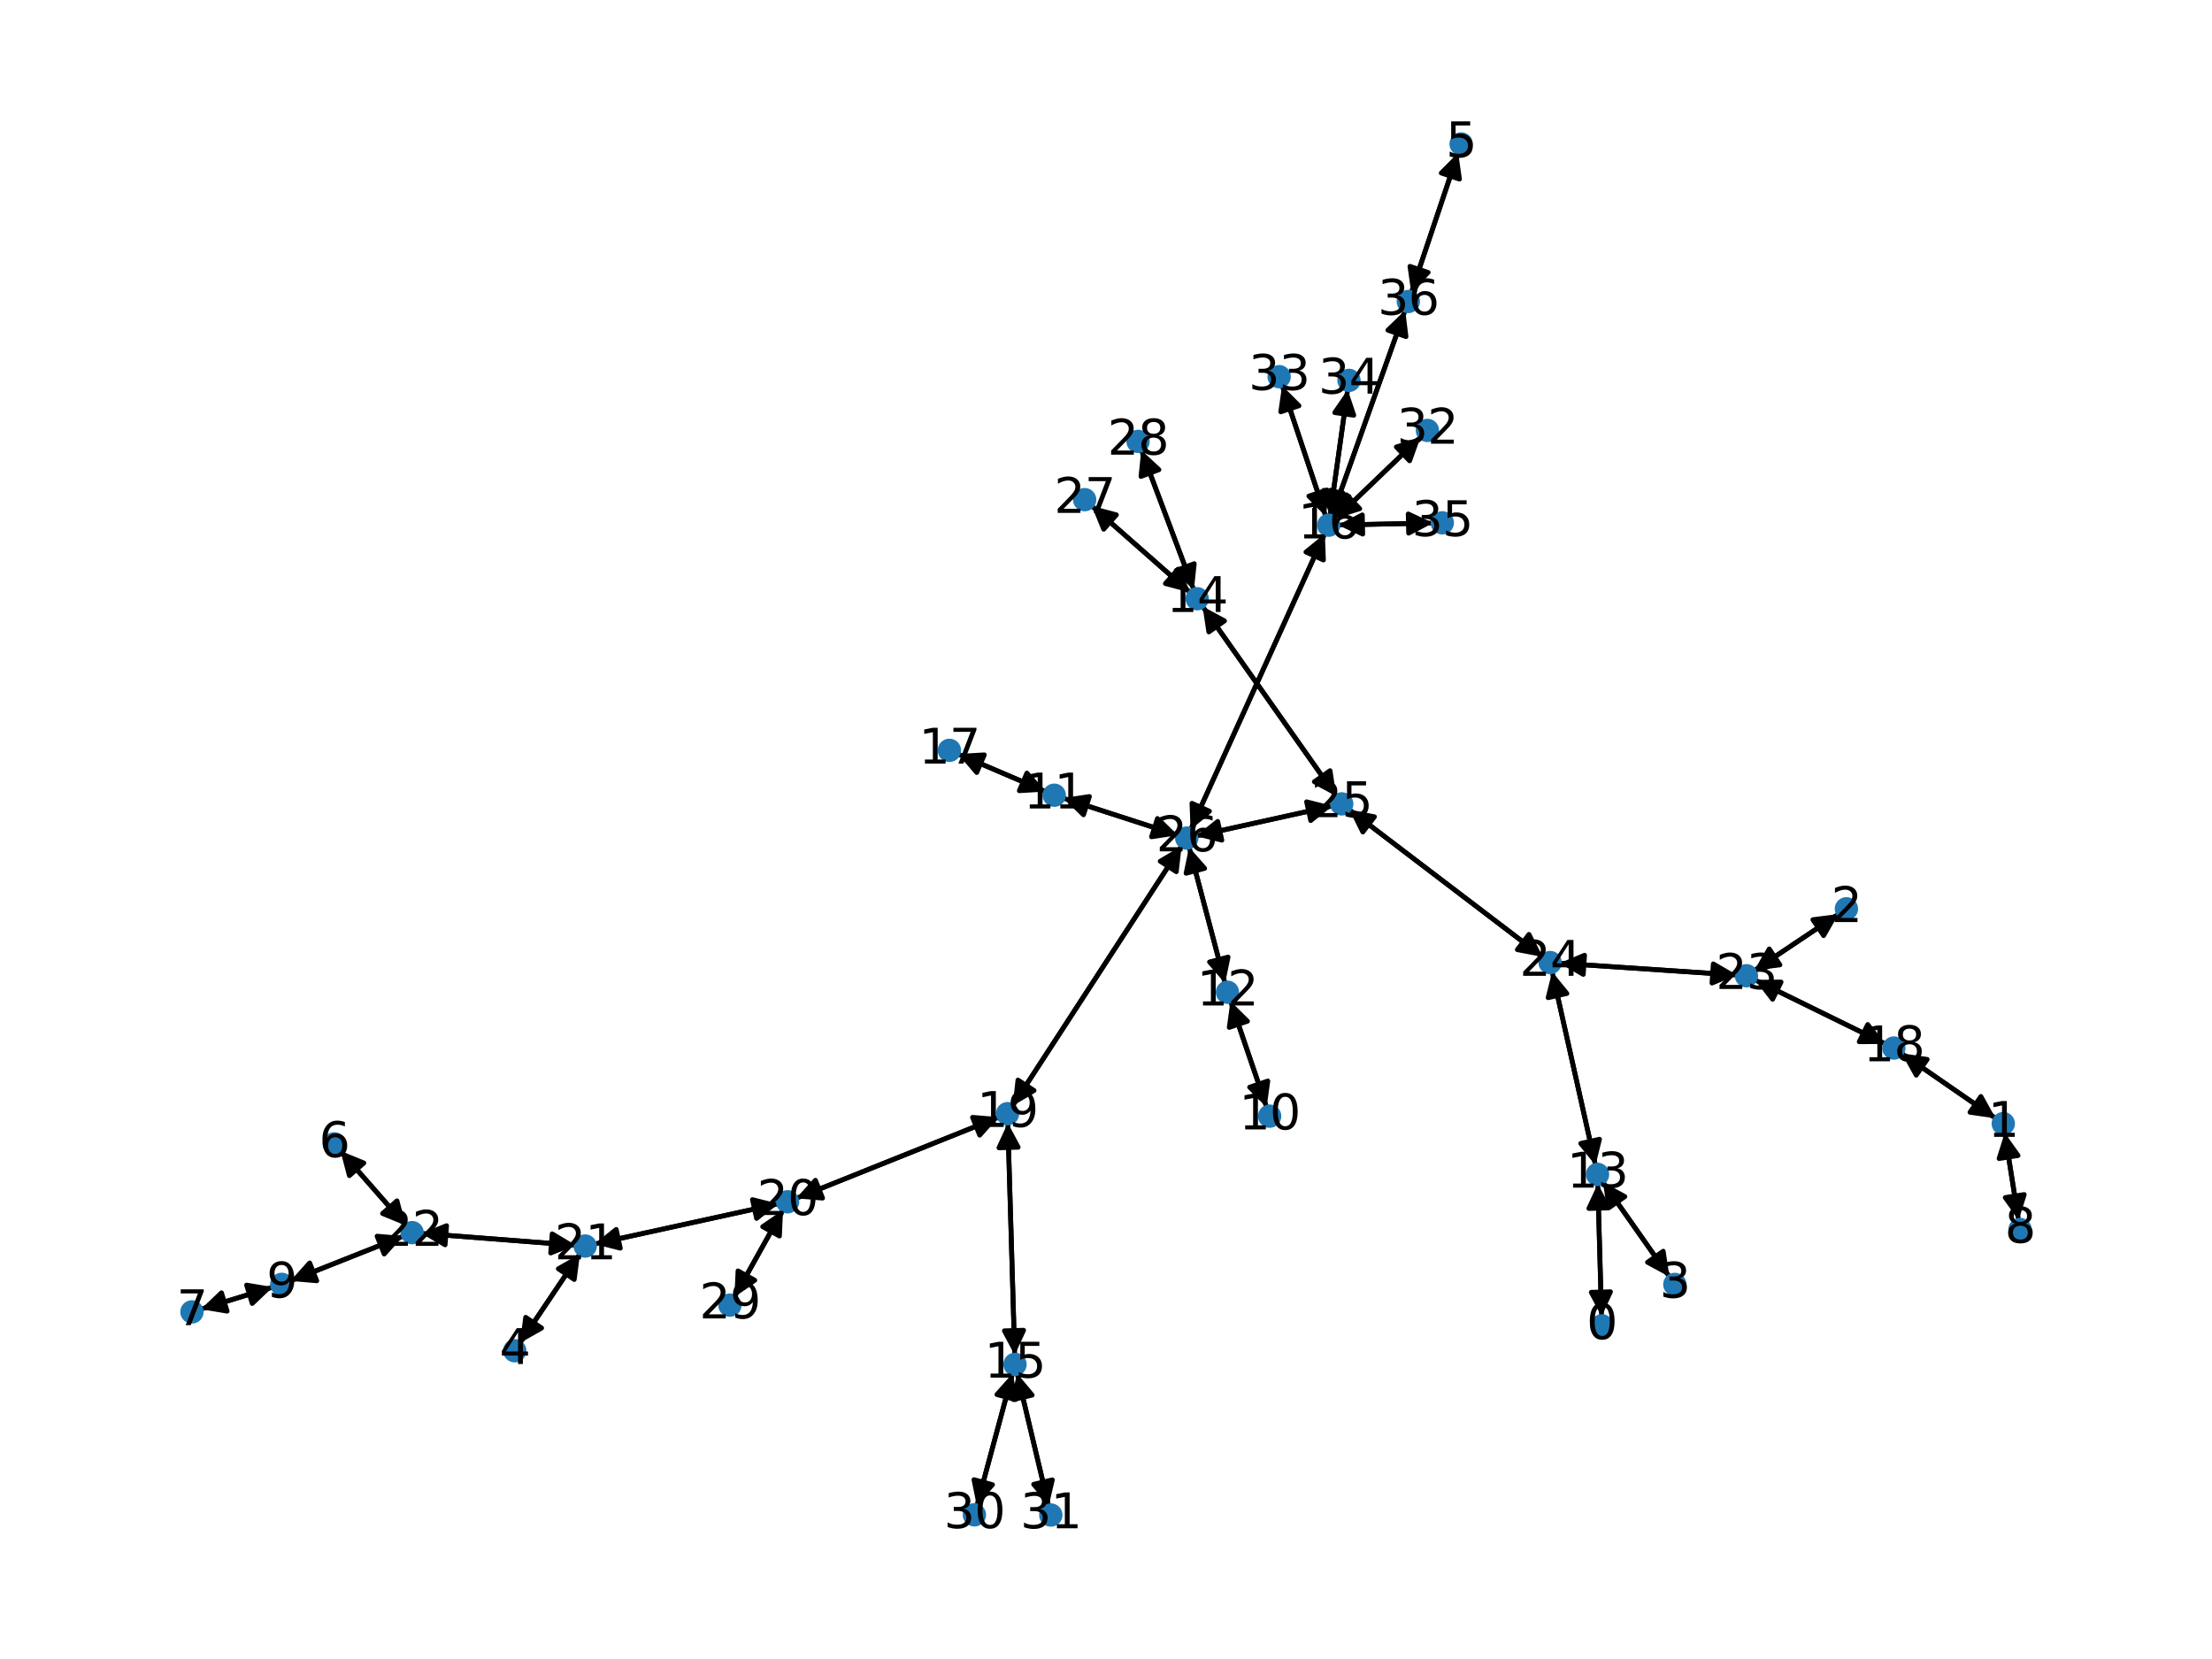 <?xml version="1.0" encoding="utf-8" standalone="no"?>
<!DOCTYPE svg PUBLIC "-//W3C//DTD SVG 1.1//EN"
  "http://www.w3.org/Graphics/SVG/1.1/DTD/svg11.dtd">
<svg xmlns:xlink="http://www.w3.org/1999/xlink" width="460.8pt" height="345.6pt" viewBox="0 0 460.8 345.6" xmlns="http://www.w3.org/2000/svg" version="1.1">
 <defs>
  <style type="text/css">*{stroke-linejoin: round; stroke-linecap: butt}</style>
 </defs>
 <g id="figure_1">
  <g id="patch_1">
   <path d="M 0 345.6 
L 460.8 345.6 
L 460.8 0 
L 0 0 
z
" style="fill: #ffffff"/>
  </g>
  <g id="axes_1">
   <g id="patch_2">
    <path d="M 333.637 274.263 
Q 333.243 260.421 332.88 247.696 
" clip-path="url(#pfb38c0d587)" style="fill: none; stroke: #000000; stroke-linecap: round"/>
    <path d="M 330.995 251.751 
L 332.88 247.696 
L 334.994 251.637 
L 330.995 251.751 
z
" clip-path="url(#pfb38c0d587)" style="stroke: #000000; stroke-linecap: round"/>
   </g>
   <g id="patch_3">
    <path d="M 417.623 235.983 
Q 419.067 245.097 420.335 253.107 
" clip-path="url(#pfb38c0d587)" style="fill: none; stroke: #000000; stroke-linecap: round"/>
    <path d="M 421.685 248.843 
L 420.335 253.107 
L 417.734 249.469 
L 421.685 248.843 
z
" clip-path="url(#pfb38c0d587)" style="stroke: #000000; stroke-linecap: round"/>
   </g>
   <g id="patch_4">
    <path d="M 415.726 232.967 
Q 405.922 226.196 397.038 220.061 
" clip-path="url(#pfb38c0d587)" style="fill: none; stroke: #000000; stroke-linecap: round"/>
    <path d="M 399.193 223.979 
L 397.038 220.061 
L 401.466 220.688 
L 399.193 223.979 
z
" clip-path="url(#pfb38c0d587)" style="stroke: #000000; stroke-linecap: round"/>
   </g>
   <g id="patch_5">
    <path d="M 383.031 190.399 
Q 374.23 196.293 366.358 201.564 
" clip-path="url(#pfb38c0d587)" style="fill: none; stroke: #000000; stroke-linecap: round"/>
    <path d="M 370.795 201.001 
L 366.358 201.564 
L 368.569 197.677 
L 370.795 201.001 
z
" clip-path="url(#pfb38c0d587)" style="stroke: #000000; stroke-linecap: round"/>
   </g>
   <g id="patch_6">
    <path d="M 347.785 265.987 
Q 340.847 256.109 334.551 247.146 
" clip-path="url(#pfb38c0d587)" style="fill: none; stroke: #000000; stroke-linecap: round"/>
    <path d="M 335.213 251.568 
L 334.551 247.146 
L 338.486 249.269 
L 335.213 251.568 
z
" clip-path="url(#pfb38c0d587)" style="stroke: #000000; stroke-linecap: round"/>
   </g>
   <g id="patch_7">
    <path d="M 108.312 279.781 
Q 114.568 270.48 120.2 262.107 
" clip-path="url(#pfb38c0d587)" style="fill: none; stroke: #000000; stroke-linecap: round"/>
    <path d="M 116.308 264.31 
L 120.2 262.107 
L 119.627 266.542 
L 116.308 264.31 
z
" clip-path="url(#pfb38c0d587)" style="stroke: #000000; stroke-linecap: round"/>
   </g>
   <g id="patch_8">
    <path d="M 303.764 31.829 
Q 298.876 46.4 294.344 59.912 
" clip-path="url(#pfb38c0d587)" style="fill: none; stroke: #000000; stroke-linecap: round"/>
    <path d="M 297.513 56.756 
L 294.344 59.912 
L 293.72 55.484 
L 297.513 56.756 
z
" clip-path="url(#pfb38c0d587)" style="stroke: #000000; stroke-linecap: round"/>
   </g>
   <g id="patch_9">
    <path d="M 70.913 239.741 
Q 77.742 247.531 83.833 254.482 
" clip-path="url(#pfb38c0d587)" style="fill: none; stroke: #000000; stroke-linecap: round"/>
    <path d="M 82.701 250.155 
L 83.833 254.482 
L 79.693 252.792 
L 82.701 250.155 
z
" clip-path="url(#pfb38c0d587)" style="stroke: #000000; stroke-linecap: round"/>
   </g>
   <g id="patch_10">
    <path d="M 41.837 272.725 
Q 49.343 270.423 55.78 268.448 
" clip-path="url(#pfb38c0d587)" style="fill: none; stroke: #000000; stroke-linecap: round"/>
    <path d="M 51.369 267.709 
L 55.78 268.448 
L 52.542 271.533 
L 51.369 267.709 
z
" clip-path="url(#pfb38c0d587)" style="stroke: #000000; stroke-linecap: round"/>
   </g>
   <g id="patch_11">
    <path d="M 420.51 254.21 
Q 419.067 245.095 417.798 237.085 
" clip-path="url(#pfb38c0d587)" style="fill: none; stroke: #000000; stroke-linecap: round"/>
    <path d="M 416.448 241.349 
L 417.798 237.085 
L 420.399 240.723 
L 416.448 241.349 
z
" clip-path="url(#pfb38c0d587)" style="stroke: #000000; stroke-linecap: round"/>
   </g>
   <g id="patch_12">
    <path d="M 56.847 268.121 
Q 49.341 270.423 42.904 272.398 
" clip-path="url(#pfb38c0d587)" style="fill: none; stroke: #000000; stroke-linecap: round"/>
    <path d="M 47.315 273.137 
L 42.904 272.398 
L 46.141 269.313 
L 47.315 273.137 
z
" clip-path="url(#pfb38c0d587)" style="stroke: #000000; stroke-linecap: round"/>
   </g>
   <g id="patch_13">
    <path d="M 60.497 266.839 
Q 72.273 262.167 83.011 257.906 
" clip-path="url(#pfb38c0d587)" style="fill: none; stroke: #000000; stroke-linecap: round"/>
    <path d="M 78.555 257.522 
L 83.011 257.906 
L 80.03 261.24 
L 78.555 257.522 
z
" clip-path="url(#pfb38c0d587)" style="stroke: #000000; stroke-linecap: round"/>
   </g>
   <g id="patch_14">
    <path d="M 263.867 230.686 
Q 260.095 219.613 256.684 209.598 
" clip-path="url(#pfb38c0d587)" style="fill: none; stroke: #000000; stroke-linecap: round"/>
    <path d="M 256.08 214.03 
L 256.684 209.598 
L 259.867 212.74 
L 256.08 214.03 
z
" clip-path="url(#pfb38c0d587)" style="stroke: #000000; stroke-linecap: round"/>
   </g>
   <g id="patch_15">
    <path d="M 217.84 164.897 
Q 208.697 160.986 200.583 157.514 
" clip-path="url(#pfb38c0d587)" style="fill: none; stroke: #000000; stroke-linecap: round"/>
    <path d="M 203.474 160.926 
L 200.583 157.514 
L 205.047 157.249 
L 203.474 160.926 
z
" clip-path="url(#pfb38c0d587)" style="stroke: #000000; stroke-linecap: round"/>
   </g>
   <g id="patch_16">
    <path d="M 221.461 166.255 
Q 233.416 170.123 244.306 173.648 
" clip-path="url(#pfb38c0d587)" style="fill: none; stroke: #000000; stroke-linecap: round"/>
    <path d="M 241.116 170.513 
L 244.306 173.648 
L 239.885 174.319 
L 241.116 170.513 
z
" clip-path="url(#pfb38c0d587)" style="stroke: #000000; stroke-linecap: round"/>
   </g>
   <g id="patch_17">
    <path d="M 256.322 208.535 
Q 260.093 219.608 263.505 229.623 
" clip-path="url(#pfb38c0d587)" style="fill: none; stroke: #000000; stroke-linecap: round"/>
    <path d="M 264.108 225.192 
L 263.505 229.623 
L 260.322 226.482 
L 264.108 225.192 
z
" clip-path="url(#pfb38c0d587)" style="stroke: #000000; stroke-linecap: round"/>
   </g>
   <g id="patch_18">
    <path d="M 255.204 204.834 
Q 251.457 190.648 247.995 177.542 
" clip-path="url(#pfb38c0d587)" style="fill: none; stroke: #000000; stroke-linecap: round"/>
    <path d="M 247.083 181.92 
L 247.995 177.542 
L 250.95 180.898 
L 247.083 181.92 
z
" clip-path="url(#pfb38c0d587)" style="stroke: #000000; stroke-linecap: round"/>
   </g>
   <g id="patch_19">
    <path d="M 332.849 246.582 
Q 333.243 260.424 333.605 273.149 
" clip-path="url(#pfb38c0d587)" style="fill: none; stroke: #000000; stroke-linecap: round"/>
    <path d="M 335.491 269.093 
L 333.605 273.149 
L 331.492 269.207 
L 335.491 269.093 
z
" clip-path="url(#pfb38c0d587)" style="stroke: #000000; stroke-linecap: round"/>
   </g>
   <g id="patch_20">
    <path d="M 333.908 246.231 
Q 340.847 256.109 347.143 265.073 
" clip-path="url(#pfb38c0d587)" style="fill: none; stroke: #000000; stroke-linecap: round"/>
    <path d="M 346.48 260.65 
L 347.143 265.073 
L 343.207 262.949 
L 346.48 260.65 
z
" clip-path="url(#pfb38c0d587)" style="stroke: #000000; stroke-linecap: round"/>
   </g>
   <g id="patch_21">
    <path d="M 332.371 242.756 
Q 327.854 222.581 323.582 203.497 
" clip-path="url(#pfb38c0d587)" style="fill: none; stroke: #000000; stroke-linecap: round"/>
    <path d="M 322.504 207.837 
L 323.582 203.497 
L 326.408 206.963 
L 322.504 207.837 
z
" clip-path="url(#pfb38c0d587)" style="stroke: #000000; stroke-linecap: round"/>
   </g>
   <g id="patch_22">
    <path d="M 250.506 126.308 
Q 264.446 146.094 277.742 164.966 
" clip-path="url(#pfb38c0d587)" style="fill: none; stroke: #000000; stroke-linecap: round"/>
    <path d="M 277.073 160.544 
L 277.742 164.966 
L 273.803 162.848 
L 277.073 160.544 
z
" clip-path="url(#pfb38c0d587)" style="stroke: #000000; stroke-linecap: round"/>
   </g>
   <g id="patch_23">
    <path d="M 247.94 123.447 
Q 237.672 114.407 228.242 106.106 
" clip-path="url(#pfb38c0d587)" style="fill: none; stroke: #000000; stroke-linecap: round"/>
    <path d="M 229.923 110.25 
L 228.242 106.106 
L 232.566 107.248 
L 229.923 110.25 
z
" clip-path="url(#pfb38c0d587)" style="stroke: #000000; stroke-linecap: round"/>
   </g>
   <g id="patch_24">
    <path d="M 248.71 122.912 
Q 243.232 108.337 238.148 94.808 
" clip-path="url(#pfb38c0d587)" style="fill: none; stroke: #000000; stroke-linecap: round"/>
    <path d="M 237.683 99.256 
L 238.148 94.808 
L 241.428 97.849 
L 237.683 99.256 
z
" clip-path="url(#pfb38c0d587)" style="stroke: #000000; stroke-linecap: round"/>
   </g>
   <g id="patch_25">
    <path d="M 211.385 282.29 
Q 210.667 258.113 209.982 235.052 
" clip-path="url(#pfb38c0d587)" style="fill: none; stroke: #000000; stroke-linecap: round"/>
    <path d="M 208.101 239.11 
L 209.982 235.052 
L 212.099 238.991 
L 208.101 239.11 
z
" clip-path="url(#pfb38c0d587)" style="stroke: #000000; stroke-linecap: round"/>
   </g>
   <g id="patch_26">
    <path d="M 210.938 286.096 
Q 207.214 299.9 203.782 312.624 
" clip-path="url(#pfb38c0d587)" style="fill: none; stroke: #000000; stroke-linecap: round"/>
    <path d="M 206.755 309.283 
L 203.782 312.624 
L 202.893 308.241 
L 206.755 309.283 
z
" clip-path="url(#pfb38c0d587)" style="stroke: #000000; stroke-linecap: round"/>
   </g>
   <g id="patch_27">
    <path d="M 211.89 286.106 
Q 215.174 299.916 218.199 312.639 
" clip-path="url(#pfb38c0d587)" style="fill: none; stroke: #000000; stroke-linecap: round"/>
    <path d="M 219.219 308.284 
L 218.199 312.639 
L 215.328 309.21 
L 219.219 308.284 
z
" clip-path="url(#pfb38c0d587)" style="stroke: #000000; stroke-linecap: round"/>
   </g>
   <g id="patch_28">
    <path d="M 278.186 108.065 
Q 287.072 99.537 295.151 91.783 
" clip-path="url(#pfb38c0d587)" style="fill: none; stroke: #000000; stroke-linecap: round"/>
    <path d="M 290.88 93.11 
L 295.151 91.783 
L 293.65 95.996 
L 290.88 93.11 
z
" clip-path="url(#pfb38c0d587)" style="stroke: #000000; stroke-linecap: round"/>
   </g>
   <g id="patch_29">
    <path d="M 276.175 107.568 
Q 271.628 93.937 267.435 81.367 
" clip-path="url(#pfb38c0d587)" style="fill: none; stroke: #000000; stroke-linecap: round"/>
    <path d="M 266.804 85.795 
L 267.435 81.367 
L 270.598 84.529 
L 266.804 85.795 
z
" clip-path="url(#pfb38c0d587)" style="stroke: #000000; stroke-linecap: round"/>
   </g>
   <g id="patch_30">
    <path d="M 277.057 107.489 
Q 278.902 94.325 280.591 82.269 
" clip-path="url(#pfb38c0d587)" style="fill: none; stroke: #000000; stroke-linecap: round"/>
    <path d="M 278.055 85.953 
L 280.591 82.269 
L 282.017 86.508 
L 278.055 85.953 
z
" clip-path="url(#pfb38c0d587)" style="stroke: #000000; stroke-linecap: round"/>
   </g>
   <g id="patch_31">
    <path d="M 278.726 109.367 
Q 288.624 109.161 297.403 108.979 
" clip-path="url(#pfb38c0d587)" style="fill: none; stroke: #000000; stroke-linecap: round"/>
    <path d="M 293.362 107.063 
L 297.403 108.979 
L 293.445 111.062 
L 293.362 107.063 
z
" clip-path="url(#pfb38c0d587)" style="stroke: #000000; stroke-linecap: round"/>
   </g>
   <g id="patch_32">
    <path d="M 277.437 107.584 
Q 285.081 86.106 292.35 65.682 
" clip-path="url(#pfb38c0d587)" style="fill: none; stroke: #000000; stroke-linecap: round"/>
    <path d="M 289.125 68.78 
L 292.35 65.682 
L 292.893 70.121 
L 289.125 68.78 
z
" clip-path="url(#pfb38c0d587)" style="stroke: #000000; stroke-linecap: round"/>
   </g>
   <g id="patch_33">
    <path d="M 275.988 111.17 
Q 262.001 141.999 248.476 171.81 
" clip-path="url(#pfb38c0d587)" style="fill: none; stroke: #000000; stroke-linecap: round"/>
    <path d="M 251.95 168.993 
L 248.476 171.81 
L 248.308 167.341 
L 251.95 168.993 
z
" clip-path="url(#pfb38c0d587)" style="stroke: #000000; stroke-linecap: round"/>
   </g>
   <g id="patch_34">
    <path d="M 199.553 157.074 
Q 208.695 160.985 216.81 164.457 
" clip-path="url(#pfb38c0d587)" style="fill: none; stroke: #000000; stroke-linecap: round"/>
    <path d="M 213.919 161.044 
L 216.81 164.457 
L 212.346 164.722 
L 213.919 161.044 
z
" clip-path="url(#pfb38c0d587)" style="stroke: #000000; stroke-linecap: round"/>
   </g>
   <g id="patch_35">
    <path d="M 396.121 219.427 
Q 405.925 226.198 414.809 232.334 
" clip-path="url(#pfb38c0d587)" style="fill: none; stroke: #000000; stroke-linecap: round"/>
    <path d="M 412.654 228.415 
L 414.809 232.334 
L 410.381 231.706 
L 412.654 228.415 
z
" clip-path="url(#pfb38c0d587)" style="stroke: #000000; stroke-linecap: round"/>
   </g>
   <g id="patch_36">
    <path d="M 392.791 217.475 
Q 379.173 210.796 366.558 204.61 
" clip-path="url(#pfb38c0d587)" style="fill: none; stroke: #000000; stroke-linecap: round"/>
    <path d="M 369.269 208.167 
L 366.558 204.61 
L 371.03 204.575 
L 369.269 208.167 
z
" clip-path="url(#pfb38c0d587)" style="stroke: #000000; stroke-linecap: round"/>
   </g>
   <g id="patch_37">
    <path d="M 209.948 233.933 
Q 210.667 258.111 211.352 281.171 
" clip-path="url(#pfb38c0d587)" style="fill: none; stroke: #000000; stroke-linecap: round"/>
    <path d="M 213.232 277.113 
L 211.352 281.171 
L 209.234 277.232 
L 213.232 277.113 
z
" clip-path="url(#pfb38c0d587)" style="stroke: #000000; stroke-linecap: round"/>
   </g>
   <g id="patch_38">
    <path d="M 210.946 230.375 
Q 228.552 203.294 245.55 177.15 
" clip-path="url(#pfb38c0d587)" style="fill: none; stroke: #000000; stroke-linecap: round"/>
    <path d="M 241.693 179.414 
L 245.55 177.15 
L 245.046 181.594 
L 241.693 179.414 
z
" clip-path="url(#pfb38c0d587)" style="stroke: #000000; stroke-linecap: round"/>
   </g>
   <g id="patch_39">
    <path d="M 208.092 232.718 
Q 186.979 241.176 166.903 249.218 
" clip-path="url(#pfb38c0d587)" style="fill: none; stroke: #000000; stroke-linecap: round"/>
    <path d="M 171.359 249.588 
L 166.903 249.218 
L 169.872 245.874 
L 171.359 249.588 
z
" clip-path="url(#pfb38c0d587)" style="stroke: #000000; stroke-linecap: round"/>
   </g>
   <g id="patch_40">
    <path d="M 165.865 249.634 
Q 186.979 241.176 207.055 233.134 
" clip-path="url(#pfb38c0d587)" style="fill: none; stroke: #000000; stroke-linecap: round"/>
    <path d="M 202.598 232.765 
L 207.055 233.134 
L 204.086 236.478 
L 202.598 232.765 
z
" clip-path="url(#pfb38c0d587)" style="stroke: #000000; stroke-linecap: round"/>
   </g>
   <g id="patch_41">
    <path d="M 163.124 252.044 
Q 158.059 261.118 153.539 269.216 
" clip-path="url(#pfb38c0d587)" style="fill: none; stroke: #000000; stroke-linecap: round"/>
    <path d="M 157.235 266.698 
L 153.539 269.216 
L 153.742 264.749 
L 157.235 266.698 
z
" clip-path="url(#pfb38c0d587)" style="stroke: #000000; stroke-linecap: round"/>
   </g>
   <g id="patch_42">
    <path d="M 162.176 250.768 
Q 142.985 254.964 124.886 258.921 
" clip-path="url(#pfb38c0d587)" style="fill: none; stroke: #000000; stroke-linecap: round"/>
    <path d="M 129.221 260.021 
L 124.886 258.921 
L 128.367 256.113 
L 129.221 260.021 
z
" clip-path="url(#pfb38c0d587)" style="stroke: #000000; stroke-linecap: round"/>
   </g>
   <g id="patch_43">
    <path d="M 120.824 261.179 
Q 114.568 270.48 108.936 278.853 
" clip-path="url(#pfb38c0d587)" style="fill: none; stroke: #000000; stroke-linecap: round"/>
    <path d="M 112.828 276.65 
L 108.936 278.853 
L 109.509 274.418 
L 112.828 276.65 
z
" clip-path="url(#pfb38c0d587)" style="stroke: #000000; stroke-linecap: round"/>
   </g>
   <g id="patch_44">
    <path d="M 123.796 259.16 
Q 142.986 254.964 161.085 251.006 
" clip-path="url(#pfb38c0d587)" style="fill: none; stroke: #000000; stroke-linecap: round"/>
    <path d="M 156.75 249.907 
L 161.085 251.006 
L 157.604 253.815 
L 156.75 249.907 
z
" clip-path="url(#pfb38c0d587)" style="stroke: #000000; stroke-linecap: round"/>
   </g>
   <g id="patch_45">
    <path d="M 119.972 259.424 
Q 103.874 258.177 88.891 257.016 
" clip-path="url(#pfb38c0d587)" style="fill: none; stroke: #000000; stroke-linecap: round"/>
    <path d="M 92.725 259.319 
L 88.891 257.016 
L 93.034 255.331 
L 92.725 259.319 
z
" clip-path="url(#pfb38c0d587)" style="stroke: #000000; stroke-linecap: round"/>
   </g>
   <g id="patch_46">
    <path d="M 84.572 255.324 
Q 77.743 247.533 71.652 240.583 
" clip-path="url(#pfb38c0d587)" style="fill: none; stroke: #000000; stroke-linecap: round"/>
    <path d="M 72.784 244.91 
L 71.652 240.583 
L 75.792 242.273 
L 72.784 244.91 
z
" clip-path="url(#pfb38c0d587)" style="stroke: #000000; stroke-linecap: round"/>
   </g>
   <g id="patch_47">
    <path d="M 84.048 257.495 
Q 72.272 262.167 61.534 266.428 
" clip-path="url(#pfb38c0d587)" style="fill: none; stroke: #000000; stroke-linecap: round"/>
    <path d="M 65.99 266.811 
L 61.534 266.428 
L 64.515 263.093 
L 65.99 266.811 
z
" clip-path="url(#pfb38c0d587)" style="stroke: #000000; stroke-linecap: round"/>
   </g>
   <g id="patch_48">
    <path d="M 87.78 256.93 
Q 103.878 258.177 118.861 259.338 
" clip-path="url(#pfb38c0d587)" style="fill: none; stroke: #000000; stroke-linecap: round"/>
    <path d="M 115.027 257.035 
L 118.861 259.338 
L 114.718 261.023 
L 115.027 257.035 
z
" clip-path="url(#pfb38c0d587)" style="stroke: #000000; stroke-linecap: round"/>
   </g>
   <g id="patch_49">
    <path d="M 365.427 202.188 
Q 374.228 196.294 382.1 191.023 
" clip-path="url(#pfb38c0d587)" style="fill: none; stroke: #000000; stroke-linecap: round"/>
    <path d="M 377.663 191.587 
L 382.1 191.023 
L 379.889 194.91 
L 377.663 191.587 
z
" clip-path="url(#pfb38c0d587)" style="stroke: #000000; stroke-linecap: round"/>
   </g>
   <g id="patch_50">
    <path d="M 365.554 204.117 
Q 379.172 210.796 391.787 216.982 
" clip-path="url(#pfb38c0d587)" style="fill: none; stroke: #000000; stroke-linecap: round"/>
    <path d="M 389.076 213.425 
L 391.787 216.982 
L 387.315 217.016 
L 389.076 213.425 
z
" clip-path="url(#pfb38c0d587)" style="stroke: #000000; stroke-linecap: round"/>
   </g>
   <g id="patch_51">
    <path d="M 361.888 203.136 
Q 343.37 201.891 325.967 200.721 
" clip-path="url(#pfb38c0d587)" style="fill: none; stroke: #000000; stroke-linecap: round"/>
    <path d="M 329.823 202.985 
L 325.967 200.721 
L 330.092 198.994 
L 329.823 202.985 
z
" clip-path="url(#pfb38c0d587)" style="stroke: #000000; stroke-linecap: round"/>
   </g>
   <g id="patch_52">
    <path d="M 323.337 202.404 
Q 327.854 222.579 332.126 241.663 
" clip-path="url(#pfb38c0d587)" style="fill: none; stroke: #000000; stroke-linecap: round"/>
    <path d="M 333.204 237.323 
L 332.126 241.663 
L 329.301 238.197 
L 333.204 237.323 
z
" clip-path="url(#pfb38c0d587)" style="stroke: #000000; stroke-linecap: round"/>
   </g>
   <g id="patch_53">
    <path d="M 324.845 200.646 
Q 343.363 201.891 360.766 203.06 
" clip-path="url(#pfb38c0d587)" style="fill: none; stroke: #000000; stroke-linecap: round"/>
    <path d="M 356.909 200.797 
L 360.766 203.06 
L 356.641 204.788 
L 356.909 200.797 
z
" clip-path="url(#pfb38c0d587)" style="stroke: #000000; stroke-linecap: round"/>
   </g>
   <g id="patch_54">
    <path d="M 321.375 199.344 
Q 301.209 183.991 281.933 169.316 
" clip-path="url(#pfb38c0d587)" style="fill: none; stroke: #000000; stroke-linecap: round"/>
    <path d="M 283.904 173.33 
L 281.933 169.316 
L 286.327 170.147 
L 283.904 173.33 
z
" clip-path="url(#pfb38c0d587)" style="stroke: #000000; stroke-linecap: round"/>
   </g>
   <g id="patch_55">
    <path d="M 278.387 165.882 
Q 264.447 146.096 251.151 127.223 
" clip-path="url(#pfb38c0d587)" style="fill: none; stroke: #000000; stroke-linecap: round"/>
    <path d="M 251.82 131.645 
L 251.151 127.223 
L 255.09 129.341 
L 251.82 131.645 
z
" clip-path="url(#pfb38c0d587)" style="stroke: #000000; stroke-linecap: round"/>
   </g>
   <g id="patch_56">
    <path d="M 281.042 168.637 
Q 301.208 183.99 320.484 198.666 
" clip-path="url(#pfb38c0d587)" style="fill: none; stroke: #000000; stroke-linecap: round"/>
    <path d="M 318.513 194.651 
L 320.484 198.666 
L 316.09 197.834 
L 318.513 194.651 
z
" clip-path="url(#pfb38c0d587)" style="stroke: #000000; stroke-linecap: round"/>
   </g>
   <g id="patch_57">
    <path d="M 277.615 167.882 
Q 263.359 171.027 250.196 173.931 
" clip-path="url(#pfb38c0d587)" style="fill: none; stroke: #000000; stroke-linecap: round"/>
    <path d="M 254.533 175.023 
L 250.196 173.931 
L 253.671 171.117 
L 254.533 175.023 
z
" clip-path="url(#pfb38c0d587)" style="stroke: #000000; stroke-linecap: round"/>
   </g>
   <g id="patch_58">
    <path d="M 245.373 173.993 
Q 233.418 170.124 222.528 166.6 
" clip-path="url(#pfb38c0d587)" style="fill: none; stroke: #000000; stroke-linecap: round"/>
    <path d="M 225.718 169.734 
L 222.528 166.6 
L 226.949 165.928 
L 225.718 169.734 
z
" clip-path="url(#pfb38c0d587)" style="stroke: #000000; stroke-linecap: round"/>
   </g>
   <g id="patch_59">
    <path d="M 247.709 176.459 
Q 251.456 190.646 254.918 203.752 
" clip-path="url(#pfb38c0d587)" style="fill: none; stroke: #000000; stroke-linecap: round"/>
    <path d="M 255.83 199.373 
L 254.918 203.752 
L 251.963 200.395 
L 255.83 199.373 
z
" clip-path="url(#pfb38c0d587)" style="stroke: #000000; stroke-linecap: round"/>
   </g>
   <g id="patch_60">
    <path d="M 248.015 172.827 
Q 262.002 141.998 275.527 112.187 
" clip-path="url(#pfb38c0d587)" style="fill: none; stroke: #000000; stroke-linecap: round"/>
    <path d="M 272.053 115.003 
L 275.527 112.187 
L 275.696 116.656 
L 272.053 115.003 
z
" clip-path="url(#pfb38c0d587)" style="stroke: #000000; stroke-linecap: round"/>
   </g>
   <g id="patch_61">
    <path d="M 246.16 176.211 
Q 228.554 203.292 211.556 229.436 
" clip-path="url(#pfb38c0d587)" style="fill: none; stroke: #000000; stroke-linecap: round"/>
    <path d="M 215.413 227.173 
L 211.556 229.436 
L 212.06 224.993 
L 215.413 227.173 
z
" clip-path="url(#pfb38c0d587)" style="stroke: #000000; stroke-linecap: round"/>
   </g>
   <g id="patch_62">
    <path d="M 249.103 174.172 
Q 263.358 171.027 276.522 168.123 
" clip-path="url(#pfb38c0d587)" style="fill: none; stroke: #000000; stroke-linecap: round"/>
    <path d="M 272.185 167.032 
L 276.522 168.123 
L 273.047 170.938 
L 272.185 167.032 
z
" clip-path="url(#pfb38c0d587)" style="stroke: #000000; stroke-linecap: round"/>
   </g>
   <g id="patch_63">
    <path d="M 227.402 105.366 
Q 237.67 114.406 247.099 122.707 
" clip-path="url(#pfb38c0d587)" style="fill: none; stroke: #000000; stroke-linecap: round"/>
    <path d="M 245.419 118.563 
L 247.099 122.707 
L 242.776 121.565 
L 245.419 118.563 
z
" clip-path="url(#pfb38c0d587)" style="stroke: #000000; stroke-linecap: round"/>
   </g>
   <g id="patch_64">
    <path d="M 237.756 93.764 
Q 243.233 108.339 248.317 121.867 
" clip-path="url(#pfb38c0d587)" style="fill: none; stroke: #000000; stroke-linecap: round"/>
    <path d="M 248.782 117.419 
L 248.317 121.867 
L 245.038 118.826 
L 248.782 117.419 
z
" clip-path="url(#pfb38c0d587)" style="stroke: #000000; stroke-linecap: round"/>
   </g>
   <g id="patch_65">
    <path d="M 152.992 270.195 
Q 158.057 261.121 162.577 253.024 
" clip-path="url(#pfb38c0d587)" style="fill: none; stroke: #000000; stroke-linecap: round"/>
    <path d="M 158.881 255.542 
L 162.577 253.024 
L 162.374 257.491 
L 158.881 255.542 
z
" clip-path="url(#pfb38c0d587)" style="stroke: #000000; stroke-linecap: round"/>
   </g>
   <g id="patch_66">
    <path d="M 203.492 313.699 
Q 207.215 299.896 210.648 287.172 
" clip-path="url(#pfb38c0d587)" style="fill: none; stroke: #000000; stroke-linecap: round"/>
    <path d="M 207.675 290.513 
L 210.648 287.172 
L 211.537 291.555 
L 207.675 290.513 
z
" clip-path="url(#pfb38c0d587)" style="stroke: #000000; stroke-linecap: round"/>
   </g>
   <g id="patch_67">
    <path d="M 218.458 313.729 
Q 215.174 299.919 212.149 287.197 
" clip-path="url(#pfb38c0d587)" style="fill: none; stroke: #000000; stroke-linecap: round"/>
    <path d="M 211.129 291.551 
L 212.149 287.197 
L 215.02 290.625 
L 211.129 291.551 
z
" clip-path="url(#pfb38c0d587)" style="stroke: #000000; stroke-linecap: round"/>
   </g>
   <g id="patch_68">
    <path d="M 295.956 91.01 
Q 287.07 99.538 278.991 107.292 
" clip-path="url(#pfb38c0d587)" style="fill: none; stroke: #000000; stroke-linecap: round"/>
    <path d="M 283.262 105.965 
L 278.991 107.292 
L 280.492 103.08 
L 283.262 105.965 
z
" clip-path="url(#pfb38c0d587)" style="stroke: #000000; stroke-linecap: round"/>
   </g>
   <g id="patch_69">
    <path d="M 267.083 80.31 
Q 271.629 93.94 275.822 106.51 
" clip-path="url(#pfb38c0d587)" style="fill: none; stroke: #000000; stroke-linecap: round"/>
    <path d="M 276.453 102.083 
L 275.822 106.51 
L 272.659 103.349 
L 276.453 102.083 
z
" clip-path="url(#pfb38c0d587)" style="stroke: #000000; stroke-linecap: round"/>
   </g>
   <g id="patch_70">
    <path d="M 280.747 81.16 
Q 278.902 94.323 277.212 106.379 
" clip-path="url(#pfb38c0d587)" style="fill: none; stroke: #000000; stroke-linecap: round"/>
    <path d="M 279.748 102.696 
L 277.212 106.379 
L 275.787 102.141 
L 279.748 102.696 
z
" clip-path="url(#pfb38c0d587)" style="stroke: #000000; stroke-linecap: round"/>
   </g>
   <g id="patch_71">
    <path d="M 298.516 108.956 
Q 288.619 109.161 279.839 109.344 
" clip-path="url(#pfb38c0d587)" style="fill: none; stroke: #000000; stroke-linecap: round"/>
    <path d="M 283.88 111.26 
L 279.839 109.344 
L 283.797 107.261 
L 283.88 111.26 
z
" clip-path="url(#pfb38c0d587)" style="stroke: #000000; stroke-linecap: round"/>
   </g>
   <g id="patch_72">
    <path d="M 293.99 60.967 
Q 298.878 46.396 303.41 32.884 
" clip-path="url(#pfb38c0d587)" style="fill: none; stroke: #000000; stroke-linecap: round"/>
    <path d="M 300.242 36.04 
L 303.41 32.884 
L 304.034 37.312 
L 300.242 36.04 
z
" clip-path="url(#pfb38c0d587)" style="stroke: #000000; stroke-linecap: round"/>
   </g>
   <g id="patch_73">
    <path d="M 292.725 64.629 
Q 285.081 86.107 277.812 106.531 
" clip-path="url(#pfb38c0d587)" style="fill: none; stroke: #000000; stroke-linecap: round"/>
    <path d="M 281.037 103.433 
L 277.812 106.531 
L 277.269 102.092 
L 281.037 103.433 
z
" clip-path="url(#pfb38c0d587)" style="stroke: #000000; stroke-linecap: round"/>
   </g>
   <g id="PathCollection_1">
    <defs>
     <path id="m367d19500a" d="M 0 1.936 
C 0.514 1.936 1.006 1.732 1.369 1.369 
C 1.732 1.006 1.936 0.514 1.936 0 
C 1.936 -0.514 1.732 -1.006 1.369 -1.369 
C 1.006 -1.732 0.514 -1.936 0 -1.936 
C -0.514 -1.936 -1.006 -1.732 -1.369 -1.369 
C -1.732 -1.006 -1.936 -0.514 -1.936 0 
C -1.936 0.514 -1.732 1.006 -1.369 1.369 
C -1.006 1.732 -0.514 1.936 0 1.936 
z
" style="stroke: #1f78b4"/>
    </defs>
    <g clip-path="url(#pfb38c0d587)">
     <use xlink:href="#m367d19500a" x="333.692" y="276.201" style="fill: #1f78b4; stroke: #1f78b4"/>
     <use xlink:href="#m367d19500a" x="417.32" y="234.068" style="fill: #1f78b4; stroke: #1f78b4"/>
     <use xlink:href="#m367d19500a" x="384.64" y="189.322" style="fill: #1f78b4; stroke: #1f78b4"/>
     <use xlink:href="#m367d19500a" x="348.9" y="267.574" style="fill: #1f78b4; stroke: #1f78b4"/>
     <use xlink:href="#m367d19500a" x="107.232" y="281.387" style="fill: #1f78b4; stroke: #1f78b4"/>
     <use xlink:href="#m367d19500a" x="304.381" y="29.99" style="fill: #1f78b4; stroke: #1f78b4"/>
     <use xlink:href="#m367d19500a" x="69.637" y="238.284" style="fill: #1f78b4; stroke: #1f78b4"/>
     <use xlink:href="#m367d19500a" x="39.987" y="273.293" style="fill: #1f78b4; stroke: #1f78b4"/>
     <use xlink:href="#m367d19500a" x="420.813" y="256.124" style="fill: #1f78b4; stroke: #1f78b4"/>
     <use xlink:href="#m367d19500a" x="58.697" y="267.553" style="fill: #1f78b4; stroke: #1f78b4"/>
     <use xlink:href="#m367d19500a" x="264.49" y="232.517" style="fill: #1f78b4; stroke: #1f78b4"/>
     <use xlink:href="#m367d19500a" x="219.619" y="165.658" style="fill: #1f78b4; stroke: #1f78b4"/>
     <use xlink:href="#m367d19500a" x="255.698" y="206.704" style="fill: #1f78b4; stroke: #1f78b4"/>
     <use xlink:href="#m367d19500a" x="332.794" y="244.644" style="fill: #1f78b4; stroke: #1f78b4"/>
     <use xlink:href="#m367d19500a" x="249.391" y="124.724" style="fill: #1f78b4; stroke: #1f78b4"/>
     <use xlink:href="#m367d19500a" x="211.443" y="284.225" style="fill: #1f78b4; stroke: #1f78b4"/>
     <use xlink:href="#m367d19500a" x="276.788" y="109.407" style="fill: #1f78b4; stroke: #1f78b4"/>
     <use xlink:href="#m367d19500a" x="197.774" y="156.313" style="fill: #1f78b4; stroke: #1f78b4"/>
     <use xlink:href="#m367d19500a" x="394.527" y="218.326" style="fill: #1f78b4; stroke: #1f78b4"/>
     <use xlink:href="#m367d19500a" x="209.891" y="231.998" style="fill: #1f78b4; stroke: #1f78b4"/>
     <use xlink:href="#m367d19500a" x="164.067" y="250.354" style="fill: #1f78b4; stroke: #1f78b4"/>
     <use xlink:href="#m367d19500a" x="121.904" y="259.573" style="fill: #1f78b4; stroke: #1f78b4"/>
     <use xlink:href="#m367d19500a" x="85.848" y="256.781" style="fill: #1f78b4; stroke: #1f78b4"/>
     <use xlink:href="#m367d19500a" x="363.818" y="203.266" style="fill: #1f78b4; stroke: #1f78b4"/>
     <use xlink:href="#m367d19500a" x="322.915" y="200.516" style="fill: #1f78b4; stroke: #1f78b4"/>
     <use xlink:href="#m367d19500a" x="279.503" y="167.465" style="fill: #1f78b4; stroke: #1f78b4"/>
     <use xlink:href="#m367d19500a" x="247.215" y="174.589" style="fill: #1f78b4; stroke: #1f78b4"/>
     <use xlink:href="#m367d19500a" x="225.951" y="104.089" style="fill: #1f78b4; stroke: #1f78b4"/>
     <use xlink:href="#m367d19500a" x="237.075" y="91.951" style="fill: #1f78b4; stroke: #1f78b4"/>
     <use xlink:href="#m367d19500a" x="152.049" y="271.885" style="fill: #1f78b4; stroke: #1f78b4"/>
     <use xlink:href="#m367d19500a" x="202.987" y="315.57" style="fill: #1f78b4; stroke: #1f78b4"/>
     <use xlink:href="#m367d19500a" x="218.905" y="315.61" style="fill: #1f78b4; stroke: #1f78b4"/>
     <use xlink:href="#m367d19500a" x="297.354" y="89.668" style="fill: #1f78b4; stroke: #1f78b4"/>
     <use xlink:href="#m367d19500a" x="266.469" y="78.47" style="fill: #1f78b4; stroke: #1f78b4"/>
     <use xlink:href="#m367d19500a" x="281.015" y="79.241" style="fill: #1f78b4; stroke: #1f78b4"/>
     <use xlink:href="#m367d19500a" x="300.454" y="108.916" style="fill: #1f78b4; stroke: #1f78b4"/>
     <use xlink:href="#m367d19500a" x="293.374" y="62.806" style="fill: #1f78b4; stroke: #1f78b4"/>
    </g>
   </g>
   <g id="text_1">
    <g clip-path="url(#pfb38c0d587)">
     <!-- 0 -->
     <g transform="translate(330.511 278.96) scale(0.1 -0.1)">
      <defs>
       <path id="DejaVuSans-30" d="M 2034 4250 
Q 1547 4250 1301 3770 
Q 1056 3291 1056 2328 
Q 1056 1369 1301 889 
Q 1547 409 2034 409 
Q 2525 409 2770 889 
Q 3016 1369 3016 2328 
Q 3016 3291 2770 3770 
Q 2525 4250 2034 4250 
z
M 2034 4750 
Q 2819 4750 3233 4129 
Q 3647 3509 3647 2328 
Q 3647 1150 3233 529 
Q 2819 -91 2034 -91 
Q 1250 -91 836 529 
Q 422 1150 422 2328 
Q 422 3509 836 4129 
Q 1250 4750 2034 4750 
z
" transform="scale(0.016)"/>
      </defs>
      <use xlink:href="#DejaVuSans-30"/>
     </g>
    </g>
   </g>
   <g id="text_2">
    <g clip-path="url(#pfb38c0d587)">
     <!-- 1 -->
     <g transform="translate(414.139 236.828) scale(0.1 -0.1)">
      <defs>
       <path id="DejaVuSans-31" d="M 794 531 
L 1825 531 
L 1825 4091 
L 703 3866 
L 703 4441 
L 1819 4666 
L 2450 4666 
L 2450 531 
L 3481 531 
L 3481 0 
L 794 0 
L 794 531 
z
" transform="scale(0.016)"/>
      </defs>
      <use xlink:href="#DejaVuSans-31"/>
     </g>
    </g>
   </g>
   <g id="text_3">
    <g clip-path="url(#pfb38c0d587)">
     <!-- 2 -->
     <g transform="translate(381.459 192.081) scale(0.1 -0.1)">
      <defs>
       <path id="DejaVuSans-32" d="M 1228 531 
L 3431 531 
L 3431 0 
L 469 0 
L 469 531 
Q 828 903 1448 1529 
Q 2069 2156 2228 2338 
Q 2531 2678 2651 2914 
Q 2772 3150 2772 3378 
Q 2772 3750 2511 3984 
Q 2250 4219 1831 4219 
Q 1534 4219 1204 4116 
Q 875 4013 500 3803 
L 500 4441 
Q 881 4594 1212 4672 
Q 1544 4750 1819 4750 
Q 2544 4750 2975 4387 
Q 3406 4025 3406 3419 
Q 3406 3131 3298 2873 
Q 3191 2616 2906 2266 
Q 2828 2175 2409 1742 
Q 1991 1309 1228 531 
z
" transform="scale(0.016)"/>
      </defs>
      <use xlink:href="#DejaVuSans-32"/>
     </g>
    </g>
   </g>
   <g id="text_4">
    <g clip-path="url(#pfb38c0d587)">
     <!-- 3 -->
     <g transform="translate(345.719 270.334) scale(0.1 -0.1)">
      <defs>
       <path id="DejaVuSans-33" d="M 2597 2516 
Q 3050 2419 3304 2112 
Q 3559 1806 3559 1356 
Q 3559 666 3084 287 
Q 2609 -91 1734 -91 
Q 1441 -91 1130 -33 
Q 819 25 488 141 
L 488 750 
Q 750 597 1062 519 
Q 1375 441 1716 441 
Q 2309 441 2620 675 
Q 2931 909 2931 1356 
Q 2931 1769 2642 2001 
Q 2353 2234 1838 2234 
L 1294 2234 
L 1294 2753 
L 1863 2753 
Q 2328 2753 2575 2939 
Q 2822 3125 2822 3475 
Q 2822 3834 2567 4026 
Q 2313 4219 1838 4219 
Q 1578 4219 1281 4162 
Q 984 4106 628 3988 
L 628 4550 
Q 988 4650 1302 4700 
Q 1616 4750 1894 4750 
Q 2613 4750 3031 4423 
Q 3450 4097 3450 3541 
Q 3450 3153 3228 2886 
Q 3006 2619 2597 2516 
z
" transform="scale(0.016)"/>
      </defs>
      <use xlink:href="#DejaVuSans-33"/>
     </g>
    </g>
   </g>
   <g id="text_5">
    <g clip-path="url(#pfb38c0d587)">
     <!-- 4 -->
     <g transform="translate(104.051 284.146) scale(0.1 -0.1)">
      <defs>
       <path id="DejaVuSans-34" d="M 2419 4116 
L 825 1625 
L 2419 1625 
L 2419 4116 
z
M 2253 4666 
L 3047 4666 
L 3047 1625 
L 3713 1625 
L 3713 1100 
L 3047 1100 
L 3047 0 
L 2419 0 
L 2419 1100 
L 313 1100 
L 313 1709 
L 2253 4666 
z
" transform="scale(0.016)"/>
      </defs>
      <use xlink:href="#DejaVuSans-34"/>
     </g>
    </g>
   </g>
   <g id="text_6">
    <g clip-path="url(#pfb38c0d587)">
     <!-- 5 -->
     <g transform="translate(301.199 32.749) scale(0.1 -0.1)">
      <defs>
       <path id="DejaVuSans-35" d="M 691 4666 
L 3169 4666 
L 3169 4134 
L 1269 4134 
L 1269 2991 
Q 1406 3038 1543 3061 
Q 1681 3084 1819 3084 
Q 2600 3084 3056 2656 
Q 3513 2228 3513 1497 
Q 3513 744 3044 326 
Q 2575 -91 1722 -91 
Q 1428 -91 1123 -41 
Q 819 9 494 109 
L 494 744 
Q 775 591 1075 516 
Q 1375 441 1709 441 
Q 2250 441 2565 725 
Q 2881 1009 2881 1497 
Q 2881 1984 2565 2268 
Q 2250 2553 1709 2553 
Q 1456 2553 1204 2497 
Q 953 2441 691 2322 
L 691 4666 
z
" transform="scale(0.016)"/>
      </defs>
      <use xlink:href="#DejaVuSans-35"/>
     </g>
    </g>
   </g>
   <g id="text_7">
    <g clip-path="url(#pfb38c0d587)">
     <!-- 6 -->
     <g transform="translate(66.456 241.044) scale(0.1 -0.1)">
      <defs>
       <path id="DejaVuSans-36" d="M 2113 2584 
Q 1688 2584 1439 2293 
Q 1191 2003 1191 1497 
Q 1191 994 1439 701 
Q 1688 409 2113 409 
Q 2538 409 2786 701 
Q 3034 994 3034 1497 
Q 3034 2003 2786 2293 
Q 2538 2584 2113 2584 
z
M 3366 4563 
L 3366 3988 
Q 3128 4100 2886 4159 
Q 2644 4219 2406 4219 
Q 1781 4219 1451 3797 
Q 1122 3375 1075 2522 
Q 1259 2794 1537 2939 
Q 1816 3084 2150 3084 
Q 2853 3084 3261 2657 
Q 3669 2231 3669 1497 
Q 3669 778 3244 343 
Q 2819 -91 2113 -91 
Q 1303 -91 875 529 
Q 447 1150 447 2328 
Q 447 3434 972 4092 
Q 1497 4750 2381 4750 
Q 2619 4750 2861 4703 
Q 3103 4656 3366 4563 
z
" transform="scale(0.016)"/>
      </defs>
      <use xlink:href="#DejaVuSans-36"/>
     </g>
    </g>
   </g>
   <g id="text_8">
    <g clip-path="url(#pfb38c0d587)">
     <!-- 7 -->
     <g transform="translate(36.806 276.052) scale(0.1 -0.1)">
      <defs>
       <path id="DejaVuSans-37" d="M 525 4666 
L 3525 4666 
L 3525 4397 
L 1831 0 
L 1172 0 
L 2766 4134 
L 525 4134 
L 525 4666 
z
" transform="scale(0.016)"/>
      </defs>
      <use xlink:href="#DejaVuSans-37"/>
     </g>
    </g>
   </g>
   <g id="text_9">
    <g clip-path="url(#pfb38c0d587)">
     <!-- 8 -->
     <g transform="translate(417.632 258.883) scale(0.1 -0.1)">
      <defs>
       <path id="DejaVuSans-38" d="M 2034 2216 
Q 1584 2216 1326 1975 
Q 1069 1734 1069 1313 
Q 1069 891 1326 650 
Q 1584 409 2034 409 
Q 2484 409 2743 651 
Q 3003 894 3003 1313 
Q 3003 1734 2745 1975 
Q 2488 2216 2034 2216 
z
M 1403 2484 
Q 997 2584 770 2862 
Q 544 3141 544 3541 
Q 544 4100 942 4425 
Q 1341 4750 2034 4750 
Q 2731 4750 3128 4425 
Q 3525 4100 3525 3541 
Q 3525 3141 3298 2862 
Q 3072 2584 2669 2484 
Q 3125 2378 3379 2068 
Q 3634 1759 3634 1313 
Q 3634 634 3220 271 
Q 2806 -91 2034 -91 
Q 1263 -91 848 271 
Q 434 634 434 1313 
Q 434 1759 690 2068 
Q 947 2378 1403 2484 
z
M 1172 3481 
Q 1172 3119 1398 2916 
Q 1625 2713 2034 2713 
Q 2441 2713 2670 2916 
Q 2900 3119 2900 3481 
Q 2900 3844 2670 4047 
Q 2441 4250 2034 4250 
Q 1625 4250 1398 4047 
Q 1172 3844 1172 3481 
z
" transform="scale(0.016)"/>
      </defs>
      <use xlink:href="#DejaVuSans-38"/>
     </g>
    </g>
   </g>
   <g id="text_10">
    <g clip-path="url(#pfb38c0d587)">
     <!-- 9 -->
     <g transform="translate(55.516 270.313) scale(0.1 -0.1)">
      <defs>
       <path id="DejaVuSans-39" d="M 703 97 
L 703 672 
Q 941 559 1184 500 
Q 1428 441 1663 441 
Q 2288 441 2617 861 
Q 2947 1281 2994 2138 
Q 2813 1869 2534 1725 
Q 2256 1581 1919 1581 
Q 1219 1581 811 2004 
Q 403 2428 403 3163 
Q 403 3881 828 4315 
Q 1253 4750 1959 4750 
Q 2769 4750 3195 4129 
Q 3622 3509 3622 2328 
Q 3622 1225 3098 567 
Q 2575 -91 1691 -91 
Q 1453 -91 1209 -44 
Q 966 3 703 97 
z
M 1959 2075 
Q 2384 2075 2632 2365 
Q 2881 2656 2881 3163 
Q 2881 3666 2632 3958 
Q 2384 4250 1959 4250 
Q 1534 4250 1286 3958 
Q 1038 3666 1038 3163 
Q 1038 2656 1286 2365 
Q 1534 2075 1959 2075 
z
" transform="scale(0.016)"/>
      </defs>
      <use xlink:href="#DejaVuSans-39"/>
     </g>
    </g>
   </g>
   <g id="text_11">
    <g clip-path="url(#pfb38c0d587)">
     <!-- 10 -->
     <g transform="translate(258.128 235.277) scale(0.1 -0.1)">
      <use xlink:href="#DejaVuSans-31"/>
      <use xlink:href="#DejaVuSans-30" x="63.623"/>
     </g>
    </g>
   </g>
   <g id="text_12">
    <g clip-path="url(#pfb38c0d587)">
     <!-- 11 -->
     <g transform="translate(213.256 168.418) scale(0.1 -0.1)">
      <use xlink:href="#DejaVuSans-31"/>
      <use xlink:href="#DejaVuSans-31" x="63.623"/>
     </g>
    </g>
   </g>
   <g id="text_13">
    <g clip-path="url(#pfb38c0d587)">
     <!-- 12 -->
     <g transform="translate(249.336 209.464) scale(0.1 -0.1)">
      <use xlink:href="#DejaVuSans-31"/>
      <use xlink:href="#DejaVuSans-32" x="63.623"/>
     </g>
    </g>
   </g>
   <g id="text_14">
    <g clip-path="url(#pfb38c0d587)">
     <!-- 13 -->
     <g transform="translate(326.431 247.403) scale(0.1 -0.1)">
      <use xlink:href="#DejaVuSans-31"/>
      <use xlink:href="#DejaVuSans-33" x="63.623"/>
     </g>
    </g>
   </g>
   <g id="text_15">
    <g clip-path="url(#pfb38c0d587)">
     <!-- 14 -->
     <g transform="translate(243.028 127.484) scale(0.1 -0.1)">
      <use xlink:href="#DejaVuSans-31"/>
      <use xlink:href="#DejaVuSans-34" x="63.623"/>
     </g>
    </g>
   </g>
   <g id="text_16">
    <g clip-path="url(#pfb38c0d587)">
     <!-- 15 -->
     <g transform="translate(205.08 286.985) scale(0.1 -0.1)">
      <use xlink:href="#DejaVuSans-31"/>
      <use xlink:href="#DejaVuSans-35" x="63.623"/>
     </g>
    </g>
   </g>
   <g id="text_17">
    <g clip-path="url(#pfb38c0d587)">
     <!-- 16 -->
     <g transform="translate(270.425 112.167) scale(0.1 -0.1)">
      <use xlink:href="#DejaVuSans-31"/>
      <use xlink:href="#DejaVuSans-36" x="63.623"/>
     </g>
    </g>
   </g>
   <g id="text_18">
    <g clip-path="url(#pfb38c0d587)">
     <!-- 17 -->
     <g transform="translate(191.412 159.072) scale(0.1 -0.1)">
      <use xlink:href="#DejaVuSans-31"/>
      <use xlink:href="#DejaVuSans-37" x="63.623"/>
     </g>
    </g>
   </g>
   <g id="text_19">
    <g clip-path="url(#pfb38c0d587)">
     <!-- 18 -->
     <g transform="translate(388.164 221.085) scale(0.1 -0.1)">
      <use xlink:href="#DejaVuSans-31"/>
      <use xlink:href="#DejaVuSans-38" x="63.623"/>
     </g>
    </g>
   </g>
   <g id="text_20">
    <g clip-path="url(#pfb38c0d587)">
     <!-- 19 -->
     <g transform="translate(203.528 234.757) scale(0.1 -0.1)">
      <use xlink:href="#DejaVuSans-31"/>
      <use xlink:href="#DejaVuSans-39" x="63.623"/>
     </g>
    </g>
   </g>
   <g id="text_21">
    <g clip-path="url(#pfb38c0d587)">
     <!-- 20 -->
     <g transform="translate(157.704 253.114) scale(0.1 -0.1)">
      <use xlink:href="#DejaVuSans-32"/>
      <use xlink:href="#DejaVuSans-30" x="63.623"/>
     </g>
    </g>
   </g>
   <g id="text_22">
    <g clip-path="url(#pfb38c0d587)">
     <!-- 21 -->
     <g transform="translate(115.542 262.333) scale(0.1 -0.1)">
      <use xlink:href="#DejaVuSans-32"/>
      <use xlink:href="#DejaVuSans-31" x="63.623"/>
     </g>
    </g>
   </g>
   <g id="text_23">
    <g clip-path="url(#pfb38c0d587)">
     <!-- 22 -->
     <g transform="translate(79.486 259.54) scale(0.1 -0.1)">
      <use xlink:href="#DejaVuSans-32"/>
      <use xlink:href="#DejaVuSans-32" x="63.623"/>
     </g>
    </g>
   </g>
   <g id="text_24">
    <g clip-path="url(#pfb38c0d587)">
     <!-- 23 -->
     <g transform="translate(357.456 206.025) scale(0.1 -0.1)">
      <use xlink:href="#DejaVuSans-32"/>
      <use xlink:href="#DejaVuSans-33" x="63.623"/>
     </g>
    </g>
   </g>
   <g id="text_25">
    <g clip-path="url(#pfb38c0d587)">
     <!-- 24 -->
     <g transform="translate(316.552 203.275) scale(0.1 -0.1)">
      <use xlink:href="#DejaVuSans-32"/>
      <use xlink:href="#DejaVuSans-34" x="63.623"/>
     </g>
    </g>
   </g>
   <g id="text_26">
    <g clip-path="url(#pfb38c0d587)">
     <!-- 25 -->
     <g transform="translate(273.14 170.225) scale(0.1 -0.1)">
      <use xlink:href="#DejaVuSans-32"/>
      <use xlink:href="#DejaVuSans-35" x="63.623"/>
     </g>
    </g>
   </g>
   <g id="text_27">
    <g clip-path="url(#pfb38c0d587)">
     <!-- 26 -->
     <g transform="translate(240.853 177.348) scale(0.1 -0.1)">
      <use xlink:href="#DejaVuSans-32"/>
      <use xlink:href="#DejaVuSans-36" x="63.623"/>
     </g>
    </g>
   </g>
   <g id="text_28">
    <g clip-path="url(#pfb38c0d587)">
     <!-- 27 -->
     <g transform="translate(219.589 106.848) scale(0.1 -0.1)">
      <use xlink:href="#DejaVuSans-32"/>
      <use xlink:href="#DejaVuSans-37" x="63.623"/>
     </g>
    </g>
   </g>
   <g id="text_29">
    <g clip-path="url(#pfb38c0d587)">
     <!-- 28 -->
     <g transform="translate(230.712 94.711) scale(0.1 -0.1)">
      <use xlink:href="#DejaVuSans-32"/>
      <use xlink:href="#DejaVuSans-38" x="63.623"/>
     </g>
    </g>
   </g>
   <g id="text_30">
    <g clip-path="url(#pfb38c0d587)">
     <!-- 29 -->
     <g transform="translate(145.687 274.645) scale(0.1 -0.1)">
      <use xlink:href="#DejaVuSans-32"/>
      <use xlink:href="#DejaVuSans-39" x="63.623"/>
     </g>
    </g>
   </g>
   <g id="text_31">
    <g clip-path="url(#pfb38c0d587)">
     <!-- 30 -->
     <g transform="translate(196.624 318.33) scale(0.1 -0.1)">
      <use xlink:href="#DejaVuSans-33"/>
      <use xlink:href="#DejaVuSans-30" x="63.623"/>
     </g>
    </g>
   </g>
   <g id="text_32">
    <g clip-path="url(#pfb38c0d587)">
     <!-- 31 -->
     <g transform="translate(212.543 318.369) scale(0.1 -0.1)">
      <use xlink:href="#DejaVuSans-33"/>
      <use xlink:href="#DejaVuSans-31" x="63.623"/>
     </g>
    </g>
   </g>
   <g id="text_33">
    <g clip-path="url(#pfb38c0d587)">
     <!-- 32 -->
     <g transform="translate(290.991 92.427) scale(0.1 -0.1)">
      <use xlink:href="#DejaVuSans-33"/>
      <use xlink:href="#DejaVuSans-32" x="63.623"/>
     </g>
    </g>
   </g>
   <g id="text_34">
    <g clip-path="url(#pfb38c0d587)">
     <!-- 33 -->
     <g transform="translate(260.107 81.23) scale(0.1 -0.1)">
      <use xlink:href="#DejaVuSans-33"/>
      <use xlink:href="#DejaVuSans-33" x="63.623"/>
     </g>
    </g>
   </g>
   <g id="text_35">
    <g clip-path="url(#pfb38c0d587)">
     <!-- 34 -->
     <g transform="translate(274.653 82.001) scale(0.1 -0.1)">
      <use xlink:href="#DejaVuSans-33"/>
      <use xlink:href="#DejaVuSans-34" x="63.623"/>
     </g>
    </g>
   </g>
   <g id="text_36">
    <g clip-path="url(#pfb38c0d587)">
     <!-- 35 -->
     <g transform="translate(294.092 111.675) scale(0.1 -0.1)">
      <use xlink:href="#DejaVuSans-33"/>
      <use xlink:href="#DejaVuSans-35" x="63.623"/>
     </g>
    </g>
   </g>
   <g id="text_37">
    <g clip-path="url(#pfb38c0d587)">
     <!-- 36 -->
     <g transform="translate(287.011 65.565) scale(0.1 -0.1)">
      <use xlink:href="#DejaVuSans-33"/>
      <use xlink:href="#DejaVuSans-36" x="63.623"/>
     </g>
    </g>
   </g>
  </g>
 </g>
 <defs>
  <clipPath id="pfb38c0d587">
   <rect x="0" y="0" width="460.8" height="345.6"/>
  </clipPath>
 </defs>
</svg>
